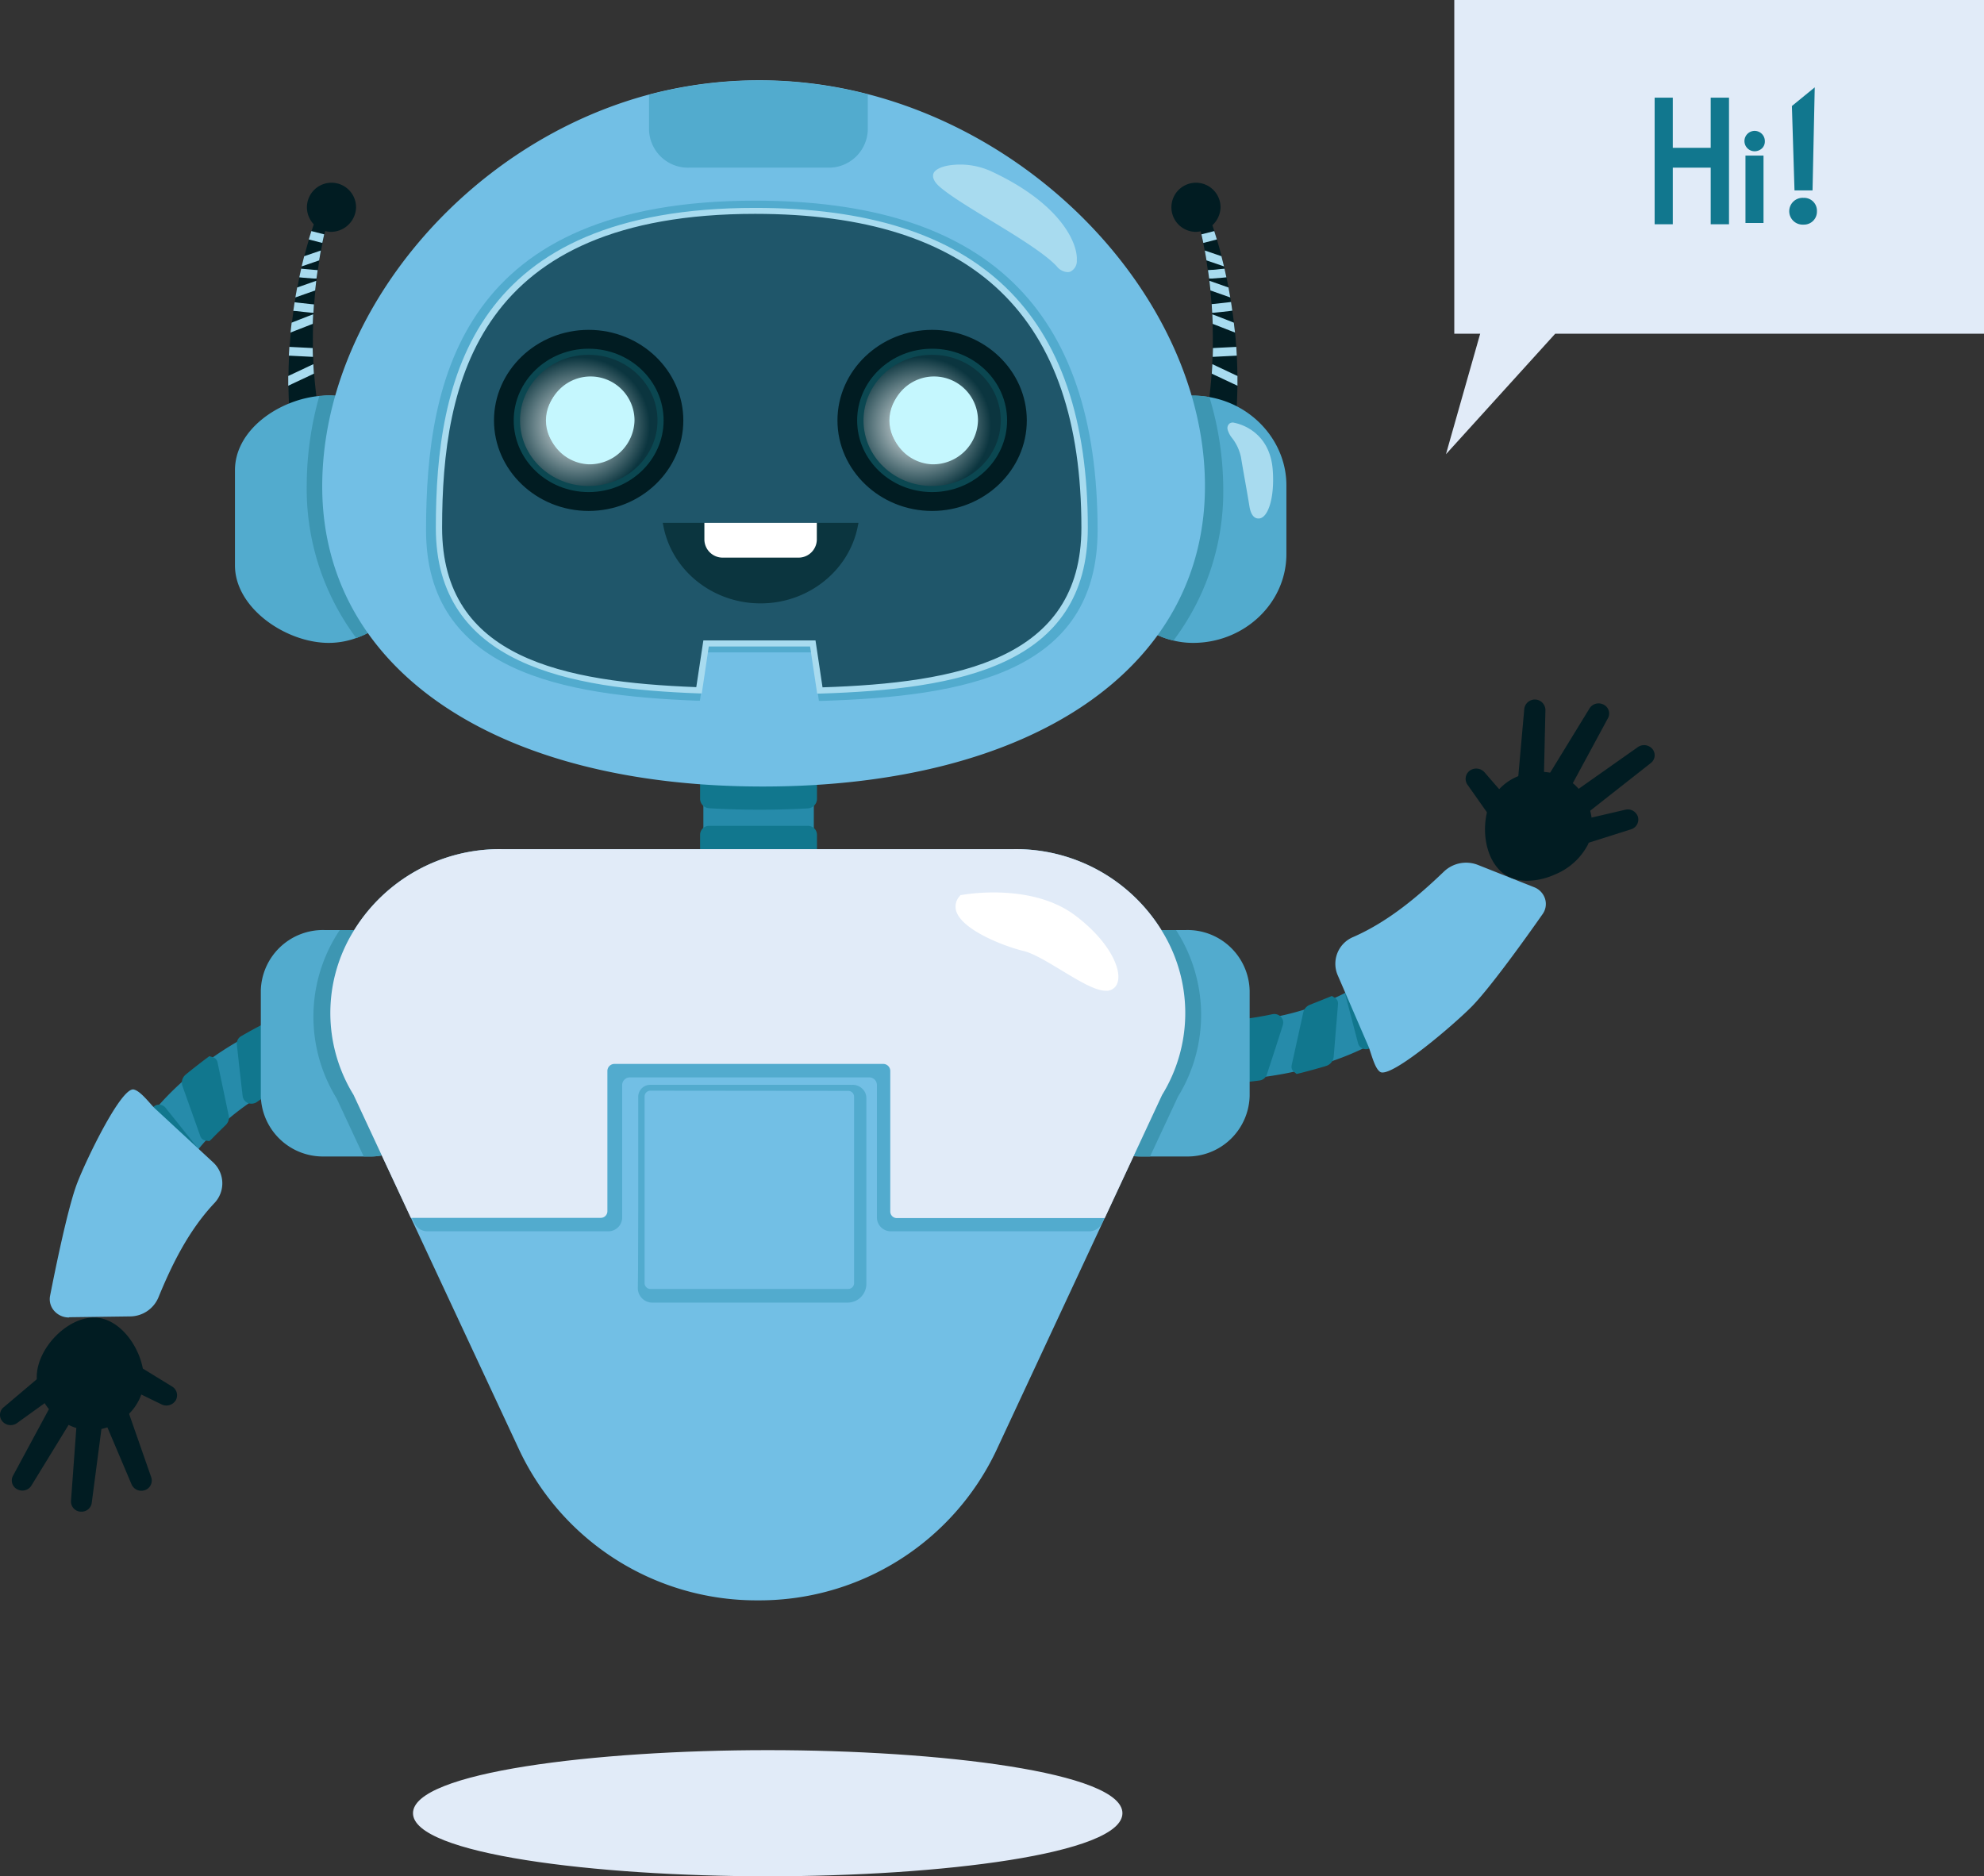 <svg xmlns="http://www.w3.org/2000/svg" xmlns:xlink="http://www.w3.org/1999/xlink" viewBox="0 0 389.26 368.14"><rect x="0" y="0" width="389.26" height="368.14" fill="#333333" stroke="none"/><defs><style>.cls-1{fill:#268baa;}.cls-2{fill:#11778e;}.cls-3{fill:#72bfe5;}.cls-4{fill:#011c22;}.cls-5{fill:#52abce;}.cls-6{fill:#3d96b2;}.cls-7{fill:#e1ebf8;}.cls-8{fill:#a8dbef;}.cls-9{fill:#1f566a;}.cls-10{fill:url(#radial-gradient);}.cls-11{fill:#0b4751;}.cls-12{fill:#c5f7fe;}.cls-13{fill:url(#radial-gradient-2);}.cls-14{fill:#0b353f;}.cls-15{fill:#fff;}</style><radialGradient id="radial-gradient" cx="620.92" cy="-480.53" r="29.15" gradientTransform="translate(-184.51 304.53) scale(0.48 0.46)" gradientUnits="userSpaceOnUse"><stop offset="0" stop-color="#fff"/><stop offset="1" stop-color="#0b353f"/></radialGradient><radialGradient id="radial-gradient-2" cx="760.39" cy="-480.53" r="29.15" xlink:href="#radial-gradient"/></defs><title>Fichier 1</title><g id="Calque_2" data-name="Calque 2"><g id="Calque_1-2" data-name="Calque 1"><rect class="cls-1" x="138.6" y="150.29" width="20.44" height="25.62"/><path class="cls-1" d="M159.66,176.5H138V149.69h21.68Zm-20.43-1.19h19.19V150.88H139.23Z"/><path class="cls-2" d="M159,150.29v6.49a.65.65,0,0,1-.63.64c-3.06.18-6.17.26-9.31.26-3.34,0-6.64-.09-9.87-.29a.66.66,0,0,1-.63-.64v-6.46Z"/><path class="cls-2" d="M149.1,158.87c-3.41,0-6.75-.09-9.95-.29a1.87,1.87,0,0,1-1.79-1.83V149.1h22.93v7.68a1.88,1.88,0,0,1-1.81,1.83C155.47,158.78,152.31,158.87,149.1,158.87Zm-9.25-2.63a170.59,170.59,0,0,0,18,0v-4.79h-18Z"/><path class="cls-2" d="M159,163.75v6.58c-3.26.2-6.58.3-9.94.3q-5.34,0-10.5-.33v-6.55a.53.53,0,0,1,.54-.52H158.5A.53.53,0,0,1,159,163.75Z"/><path class="cls-2" d="M149.1,171.82c-3.63,0-7.18-.12-10.58-.33l-1.16-.08v-7.66a1.75,1.75,0,0,1,1.78-1.71H158.5a1.76,1.76,0,0,1,1.79,1.71v7.7l-1.17.07C155.9,171.72,152.53,171.82,149.1,171.82Zm-9.25-2.64a167.93,167.93,0,0,0,18,0v-4.79h-18Z"/><path class="cls-1" d="M62.14,208.79c-1,.39-2,.78-2.89,1.19a63,63,0,0,0-11.66,6.59,54.71,54.71,0,0,0-4.78,3.9l-.17.16c-.74.69-1.43,1.39-2.08,2.07q-.48.51-.93,1c-.66.74-1.27,1.48-1.85,2.21a40.19,40.19,0,0,0-3.44,5.16,32.2,32.2,0,0,0-4.39,13l-10.43-.5c0-.66.58-9.46,7.07-19.64a52.63,52.63,0,0,1,4.64-6.21,55.77,55.77,0,0,1,4.58-4.7c.32-.29.65-.59,1-.87q1.71-1.5,3.64-2.94c.33-.24.66-.5,1-.73,1.51-1.1,3.14-2.16,4.88-3.2a81.71,81.71,0,0,1,11.88-5.74l.94,2.21Z"/><path class="cls-1" d="M30.54,244.69l-11.66-.55,0-.59c0-.09.39-9.31,7.16-19.93a53,53,0,0,1,4.69-6.29,58.88,58.88,0,0,1,4.63-4.74c.32-.3.66-.6,1-.89,1.14-1,2.38-2,3.66-3l.26-.19c.26-.19.51-.38.77-.55,1.52-1.11,3.18-2.2,4.92-3.23A81.89,81.89,0,0,1,58,199l.57-.22L63,209.11l-.57.23c-1,.39-1.94.77-2.87,1.18A61.86,61.86,0,0,0,48,217.05a52.84,52.84,0,0,0-4.73,3.85l-.16.16c-.68.63-1.35,1.3-2.06,2l-.92,1c-.58.66-1.16,1.35-1.82,2.18a39.48,39.48,0,0,0-3.39,5.09,32.13,32.13,0,0,0-4.32,12.72ZM20.19,243l9.19.43a34.44,34.44,0,0,1,4.41-12.63,40.85,40.85,0,0,1,3.5-5.24c.67-.86,1.27-1.57,1.87-2.24.3-.34.61-.68.94-1,.72-.76,1.41-1.45,2.11-2.1l.2-.18a52.5,52.5,0,0,1,4.81-3.92A63.44,63.44,0,0,1,59,209.44c.76-.33,1.54-.66,2.34-1l-3.47-8.14a79.86,79.86,0,0,0-11.21,5.47c-1.7,1-3.32,2.07-4.83,3.17-.26.17-.5.35-.74.53l-.27.19c-1.25.94-2.46,1.92-3.59,2.91-.34.29-.67.57-1,.86a56.39,56.39,0,0,0-4.53,4.64,52.85,52.85,0,0,0-4.59,6.15A44.19,44.19,0,0,0,20.19,243Z"/><path class="cls-2" d="M60.56,209.19a62.53,62.53,0,0,0-10.93,6.08.52.52,0,0,1-.82-.34c-.39-3.31-.79-6.86-1.14-10.13a.49.49,0,0,1,.25-.48,81.3,81.3,0,0,1,11.59-5.57l.94,2.21Z"/><path class="cls-2" d="M49.31,216.55a1.68,1.68,0,0,1-.7-.14,1.7,1.7,0,0,1-1-1.35c-.39-3.31-.79-6.87-1.14-10.14a1.65,1.65,0,0,1,.84-1.61A82.12,82.12,0,0,1,59,197.65l1.16-.45,1.49,3.52.13,9.23-.74.32a61.62,61.62,0,0,0-10.71,6A1.89,1.89,0,0,1,49.31,216.55ZM49,205.11c.3,2.76.63,5.7.95,8.5a66,66,0,0,1,9.41-5.18l-.1-7.23-.38-.89A81.49,81.49,0,0,0,49,205.11Z"/><path class="cls-2" d="M37.63,226.13a40.06,40.06,0,0,0-3.29,5l-7.75-7.16A53.26,53.26,0,0,1,31,218a.37.37,0,0,1,.55,0l6.13,7.69A.33.33,0,0,1,37.63,226.13Z"/><path class="cls-2" d="M34.66,233,25,224.12l.52-.81a53.25,53.25,0,0,1,4.46-6,1.53,1.53,0,0,1,1.26-.56,1.59,1.59,0,0,1,1.23.59c1.87,2.33,4.23,5.29,6.14,7.69a1.46,1.46,0,0,1,0,1.82,39.86,39.86,0,0,0-3.2,4.82Zm-6.48-9.3L34,229.16c.67-1.1,1.41-2.17,2.19-3.22l-5-6.3C30.14,221,29.12,222.32,28.18,223.74Z"/><path class="cls-2" d="M43.67,219.07a.85.85,0,0,1-.26.81c-.21.2-.41.39-.6.59l-.17.16-2,2a.1.1,0,0,1-.16,0L37,212.72a.87.87,0,0,1,.26-1c.91-.78,3.35-2.66,4-3.16a.12.12,0,0,1,.18.07C42.22,212.2,43.05,216.1,43.67,219.07Z"/><path class="cls-2" d="M41.08,223.9l-.77-.12a1.31,1.31,0,0,1-1-.84l-3.5-9.83a2,2,0,0,1,.61-2.25c.94-.81,3.42-2.72,4.1-3.22l.55-.41.75.22a1.32,1.32,0,0,1,.86,1l2.19,10.42a2,2,0,0,1-.61,1.89l-.55.54-.12.12c-.69.67-1.71,1.69-2,2Zm-2.84-11.39,2.84,8,.64-.64.22-.21.48-.48-1.8-8.52C39.78,211.27,38.81,212,38.24,212.51Z"/><path class="cls-3" d="M15.74,232.34c2.8-7.2,8.94-18.28,10.36-18,1.14.27,3,2.82,3.92,3.63l11.3,10.46a5,5,0,0,1,.27,7.23c-5,5.3-8.33,12-11.15,18.74a5.47,5.47,0,0,1-5,3.3l-11.86.15a3,3,0,0,1-3.13-3.53C11.6,248.45,14,236.85,15.74,232.34Z"/><path class="cls-3" d="M13.52,258.5a3.83,3.83,0,0,1-2.87-1.28,3.45,3.45,0,0,1-.82-3c1-5.09,3.5-17.42,5.33-22.13,1.91-4.92,8.69-18.88,11.09-18.32.93.22,2,1.34,3.26,2.77.37.42.7.79.94,1l11.3,10.46a5.61,5.61,0,0,1,.31,8.06c-5.21,5.53-8.51,12.48-11,18.56a6.08,6.08,0,0,1-5.58,3.67l-11.86.16ZM26,215c-1.42.72-6.87,10.23-9.72,17.55-1.79,4.62-4.28,16.87-5.26,21.93a2.3,2.3,0,0,0,.54,2,2.59,2.59,0,0,0,2,.86l11.87-.16a4.82,4.82,0,0,0,4.43-2.92c2.58-6.17,5.93-13.25,11.27-18.92a4.46,4.46,0,0,0-.24-6.41L29.58,218.45c-.26-.25-.62-.65-1-1.1A10.91,10.91,0,0,0,26,215Z"/><path class="cls-4" d="M1.12,276.56l11.23-9.49,2.6,3L3,278.74a1.51,1.51,0,0,1-2-.24A1.36,1.36,0,0,1,1.12,276.56Z"/><path class="cls-4" d="M2.09,279.62a2.13,2.13,0,0,1-1.62-.74,1.93,1.93,0,0,1,.24-2.76l11.72-9.91,3.41,4-12.49,9A2.18,2.18,0,0,1,2.09,279.62ZM1.53,277a.78.78,0,0,0-.09,1.12.87.87,0,0,0,1.16.13L14.05,270l-1.77-2.08L1.53,277Z"/><path class="cls-4" d="M3.09,289.84l10.27-19.07L17,272.66,5.63,291.17a1.48,1.48,0,0,1-1.92.53A1.36,1.36,0,0,1,3.09,289.84Z"/><path class="cls-4" d="M4.38,292.46a2.14,2.14,0,0,1-.95-.23,1.94,1.94,0,0,1-.89-2.66L13.1,270l4.71,2.47-11.64,19A2.08,2.08,0,0,1,4.38,292.46Zm9.24-20.87-10,18.52A.78.78,0,0,0,4,291.18a.86.86,0,0,0,1.1-.31l11-18Z"/><path class="cls-4" d="M14.53,294.52l1.59-21.69,4.07.38-2.78,21.58A1.44,1.44,0,0,1,15.83,296,1.4,1.4,0,0,1,14.53,294.52Z"/><path class="cls-4" d="M16,296.6h-.21a2,2,0,0,1-1.86-2.11l1.63-22.3,5.35.5L18,294.86A2,2,0,0,1,16,296.6Zm-.83-2a.79.79,0,0,0,.74.84.81.81,0,0,0,.9-.69l2.71-21-2.81-.26-1.54,21.08Z"/><path class="cls-4" d="M26.4,291l-7-16.56,3.84-1.35,5.92,16.94a1.38,1.38,0,0,1-.87,1.75A1.49,1.49,0,0,1,26.4,291Z"/><path class="cls-4" d="M27.74,292.5a2.08,2.08,0,0,1-1.92-1.24l-7.26-17.12,5-1.79,6.12,17.53a2,2,0,0,1-1.25,2.5A2.33,2.33,0,0,1,27.74,292.5Zm-7.55-17.67,6.79,16a.84.84,0,0,0,1.06.45.78.78,0,0,0,.5-1L22.83,273.9Z"/><path class="cls-4" d="M32,275l-10.25-5,2-3.4,9.69,5.94a1.38,1.38,0,0,1,.49,1.9A1.53,1.53,0,0,1,32,275Z"/><path class="cls-4" d="M32.7,275.77a2.13,2.13,0,0,1-1-.22l-10.84-5.28,2.69-4.49,10.24,6.28a2,2,0,0,1,.69,2.69A2.13,2.13,0,0,1,32.7,275.77Zm-.39-1.28a.9.9,0,0,0,1.14-.33.8.8,0,0,0-.28-1.1L24,267.46l-1.39,2.31Z"/><path class="cls-4" d="M27.61,270.65c0,5-4.77,9.36-9.89,9.36s-9.88-4.78-9.88-9.82,5.49-11.08,10.6-11.08S27.61,265.61,27.61,270.65Z"/><path class="cls-4" d="M17.72,280.61c-5.4,0-10.51-5.07-10.51-10.42,0-5.57,5.88-11.68,11.23-11.68s9.79,6.64,9.79,12.14C28.23,276,23.32,280.61,17.72,280.61Zm.72-20.91c-4.67,0-10,5.59-10,10.49a9.74,9.74,0,0,0,9.26,9.23c4.85,0,9.27-4.18,9.27-8.77C27,265.72,23,259.7,18.44,259.7Z"/><path class="cls-1" d="M235.71,201.32c1.08,0,2.12,0,3.15,0a64.84,64.84,0,0,0,13.44-1.64,57,57,0,0,0,6-1.77.93.93,0,0,0,.22-.08c1-.35,1.89-.73,2.78-1.11l1.27-.58c.91-.43,1.78-.88,2.61-1.33a43.8,43.8,0,0,0,5.3-3.44,33.87,33.87,0,0,0,9.4-10.25l9.37,4.4c-.29.59-4.44,8.47-14.62,15.36a55.27,55.27,0,0,1-6.84,4,57.24,57.24,0,0,1-6.14,2.57c-.42.15-.84.3-1.28.43-1.45.48-3,.92-4.55,1.32-.4.1-.81.21-1.22.29-1.85.44-3.78.8-5.81,1.09a81.67,81.67,0,0,1-13.28.77l.05-2.38Z"/><path class="cls-1" d="M237.27,211.91h-2.4l.23-11.18h.62c1.07,0,2.11,0,3.13,0a63.29,63.29,0,0,0,13.3-1.62,54.35,54.35,0,0,0,5.94-1.75l.21-.08c.88-.32,1.78-.68,2.74-1.09l1.25-.58c.81-.37,1.63-.79,2.58-1.31a40.64,40.64,0,0,0,5.22-3.39,33.33,33.33,0,0,0,9.23-10l.27-.54,10.48,4.92-.26.53c0,.09-4.21,8.41-14.82,15.6a56.87,56.87,0,0,1-6.92,4,58.46,58.46,0,0,1-6.2,2.6l-1.3.44c-1.47.48-3,.93-4.59,1.33l-.33.08c-.3.07-.61.15-.92.21-1.85.44-3.83.81-5.85,1.1A82.8,82.8,0,0,1,237.27,211.91Zm-1.13-1.19a82.92,82.92,0,0,0,12.56-.78c2-.28,3.91-.64,5.75-1.08.31-.06.6-.13.89-.21l.33-.08c1.54-.38,3.05-.82,4.5-1.3.44-.13.85-.28,1.26-.42a59.22,59.22,0,0,0,6.08-2.55,55.1,55.1,0,0,0,6.76-3.91,46.43,46.43,0,0,0,14.14-14.6l-8.26-3.89a35.77,35.77,0,0,1-9.29,9.94,43.37,43.37,0,0,1-5.37,3.48c-1,.54-1.82,1-2.65,1.35-.41.2-.85.4-1.29.59-1,.43-1.9.79-2.81,1.12a1.07,1.07,0,0,1-.26.1,55.13,55.13,0,0,1-6,1.78,65.11,65.11,0,0,1-13.56,1.65c-.84,0-1.69,0-2.56,0Z"/><path class="cls-2" d="M237.33,201.55a64.85,64.85,0,0,0,12.55-1.44.5.5,0,0,1,.62.62c-1,3.19-2.11,6.6-3.15,9.73a.51.51,0,0,1-.42.35,82.71,82.71,0,0,1-13,.72l.06-2.38Z"/><path class="cls-2" d="M235.74,212.74c-.6,0-1.19,0-1.79,0l-1.25,0,.09-3.8,3.7-8.52.81,0A64.38,64.38,0,0,0,249.61,199a1.81,1.81,0,0,1,1.69.49,1.64,1.64,0,0,1,.39,1.64c-1,3.19-2.12,6.6-3.15,9.74A1.74,1.74,0,0,1,247.1,212,83.91,83.91,0,0,1,235.74,212.74Zm-.5-2.38a84.69,84.69,0,0,0,11.06-.67c.87-2.64,1.79-5.47,2.65-8.17a66.34,66.34,0,0,1-10.78,1.2l-2.9,6.68Z"/><path class="cls-2" d="M265.4,194.68a41.76,41.76,0,0,0,5.08-3.31l4.15,9.51a53.85,53.85,0,0,1-6.44,3.75.35.35,0,0,1-.5-.21c-.75-2.83-1.7-6.45-2.45-9.38A.32.32,0,0,1,265.4,194.68Z"/><path class="cls-2" d="M268,205.86a1.64,1.64,0,0,1-.65-.13,1.53,1.53,0,0,1-.89-1c-.75-2.84-1.69-6.45-2.45-9.38a1.48,1.48,0,0,1,.74-1.67,42.24,42.24,0,0,0,4.93-3.22l1.29-1,5.17,11.84-.82.55a56.41,56.41,0,0,1-6.58,3.84A1.58,1.58,0,0,1,268,205.86Zm-1.41-10.48c.63,2.44,1.37,5.26,2,7.69,1.53-.8,3-1.67,4.48-2.62l-3.14-7.2C268.88,194,267.76,194.72,266.61,195.38Z"/><path class="cls-2" d="M256.93,198.87a.91.91,0,0,1,.58-.64l.79-.32a.93.93,0,0,0,.22-.08l2.63-1.05a.09.09,0,0,1,.13.09l-.86,10.36a.93.93,0,0,1-.64.8c-1.17.37-4.19,1.17-5,1.37a.11.11,0,0,1-.14-.13C255.42,205.73,256.27,201.83,256.93,198.87Z"/><path class="cls-2" d="M254.4,210.72l-.59-.48a1.25,1.25,0,0,1-.39-1.21l2.29-10.41a2.12,2.12,0,0,1,1.35-1.5l.72-.29.17-.06,2.71-1.09.65-.26.67.4a1.28,1.28,0,0,1,.54,1.15l-.85,10.35a2.11,2.11,0,0,1-1.5,1.83c-1.21.39-4.28,1.21-5.1,1.41Zm3.71-11.44-1.88,8.51c1-.28,2.25-.62,3-.84l.69-8.38-.85.34-.29.11Z"/><path class="cls-3" d="M288.07,197.26c-5.55,5.56-15.77,13.4-16.94,12.56-.94-.67-1.63-3.74-2.09-4.81L263,191.13a5.12,5.12,0,0,1,2.74-6.75c6.78-3,12.61-7.85,18-13a5.65,5.65,0,0,1,6-1.14l11,4.36a2.93,2.93,0,0,1,1.41,4.43C298.55,184,291.55,193.79,288.07,197.26Z"/><path class="cls-3" d="M271.25,210.43a.81.81,0,0,1-.49-.13c-.77-.55-1.27-2-1.85-3.78-.17-.52-.32-1-.45-1.28l-6-13.89a5.68,5.68,0,0,1,3.06-7.51c7.07-3.1,13-8.25,17.82-12.87a6.3,6.3,0,0,1,6.64-1.26l11,4.36a3.62,3.62,0,0,1,2.16,2.28,3.42,3.42,0,0,1-.48,3c-3,4.29-10.41,14.66-14.05,18.29S274.22,210.43,271.25,210.43Zm16.35-40a5,5,0,0,0-3.43,1.36c-4.92,4.69-10.93,9.92-18.18,13.1a4.52,4.52,0,0,0-2.43,6l6.05,13.88c.14.32.3.82.49,1.39a10.5,10.5,0,0,0,1.34,3.12c1.6-.13,10.54-6.79,16.18-12.44,3.57-3.57,10.92-13.87,13.92-18.14a2.27,2.27,0,0,0,.32-2,2.43,2.43,0,0,0-1.45-1.52l-11-4.36A5,5,0,0,0,287.6,170.46Z"/><path class="cls-4" d="M319.81,162.19l-14.25,4.47-1.12-3.77,14.56-3.4a1.48,1.48,0,0,1,1.76,1A1.38,1.38,0,0,1,319.81,162.19Z"/><path class="cls-4" d="M305.14,167.42l-1.48-5,15.2-3.54a2.08,2.08,0,0,1,2.5,1.39,2,2,0,0,1-1.36,2.45Zm.07-4.09.77,2.57,13.64-4.27a.79.79,0,0,0,.54-1,.85.85,0,0,0-1-.57Z"/><path class="cls-4" d="M323.49,149.26l-17.32,13.62-2.51-3.09,18-12.72a1.51,1.51,0,0,1,2,.24A1.35,1.35,0,0,1,323.49,149.26Z"/><path class="cls-4" d="M306.08,163.72l-3.3-4.05,18.56-13.08a2.14,2.14,0,0,1,2.84.34,1.92,1.92,0,0,1-.29,2.78Zm-1.54-3.82,1.73,2.13L323.1,148.8a.78.78,0,0,0,.11-1.12.86.86,0,0,0-1.13-.13Z"/><path class="cls-4" d="M314.93,140.63l-10.44,19.31-3.58-1.89,11.48-18.76a1.48,1.48,0,0,1,1.95-.51A1.35,1.35,0,0,1,314.93,140.63Z"/><path class="cls-4" d="M304.75,160.76l-4.7-2.48L311.86,139a2.1,2.1,0,0,1,2.78-.74,1.93,1.93,0,0,1,.84,2.65Zm-3-2.94,2.46,1.3,10.15-18.77a.76.76,0,0,0-.34-1,.84.84,0,0,0-1.11.29Z"/><path class="cls-4" d="M302.59,139.33l-.4,17.86L298.1,157l1.58-17.8a1.46,1.46,0,0,1,2.91.15Z"/><path class="cls-4" d="M302.79,157.82l-5.37-.28,1.64-18.41a2.08,2.08,0,0,1,4.15.21Zm-4-1.4,2.81.14.39-17.24a.82.82,0,0,0-.8-.82.81.81,0,0,0-.87.73Z"/><path class="cls-4" d="M290.79,151.91l7.34,8.47-3.28,2.35-6.43-9.12a1.37,1.37,0,0,1,.34-1.93A1.54,1.54,0,0,1,290.79,151.91Z"/><path class="cls-4" d="M294.7,163.58l-6.8-9.64a2,2,0,0,1,.48-2.74,2.17,2.17,0,0,1,2.88.33l7.77,8.95ZM289.64,152a.87.87,0,0,0-.51.17.79.79,0,0,0-.2,1.12l6.07,8.6,2.23-1.6-6.92-8A.87.87,0,0,0,289.64,152Z"/><path class="cls-4" d="M293,157.59c2.08-4.63,8.26-6.79,12.95-4.85a10,10,0,0,1,5,12.77c-2.09,4.62-9.63,8.09-14.32,6.15S291,162.22,293,157.59Z"/><path class="cls-4" d="M299.69,172.81a8.6,8.6,0,0,1-3.26-.6c-5-2.05-6.24-9.81-4-14.86a10.25,10.25,0,0,1,5.85-5.21,11.1,11.1,0,0,1,7.93.05,10.06,10.06,0,0,1,5.38,5.71,10.18,10.18,0,0,1-.05,7.84,12.72,12.72,0,0,1-6.49,5.85A13.57,13.57,0,0,1,299.69,172.81Zm-6.08-15c-2,4.53-.91,11.55,3.32,13.3,2,.83,4.87.6,7.63-.61a11.46,11.46,0,0,0,5.87-5.24,9,9,0,0,0,0-7,8.85,8.85,0,0,0-4.71-5,9.7,9.7,0,0,0-7,0,8.92,8.92,0,0,0-5.15,4.56Z"/><path class="cls-5" d="M82.59,192.62v24.16a9.76,9.76,0,0,1-10,9.54h-9A11.61,11.61,0,0,1,51.79,215V194.38a11.61,11.61,0,0,1,11.82-11.31h9A9.77,9.77,0,0,1,82.59,192.62Z"/><path class="cls-5" d="M72.61,226.91h-9A12.19,12.19,0,0,1,51.17,215V194.38a12.19,12.19,0,0,1,12.44-11.9h9a10.39,10.39,0,0,1,10.6,10.14v24.16A10.39,10.39,0,0,1,72.61,226.91Zm-9-43.24a11,11,0,0,0-11.2,10.71V215a11,11,0,0,0,11.2,10.71h9A9.17,9.17,0,0,0,82,216.78V192.62a9.17,9.17,0,0,0-9.36-9Z"/><path class="cls-5" d="M244.56,194.38V215a11.61,11.61,0,0,1-11.82,11.31h-9a9.77,9.77,0,0,1-10-9.54V192.62a9.78,9.78,0,0,1,10-9.55h9A11.61,11.61,0,0,1,244.56,194.38Z"/><path class="cls-5" d="M232.74,226.91h-9a10.39,10.39,0,0,1-10.61-10.13V192.62a10.4,10.4,0,0,1,10.61-10.14h9a12.19,12.19,0,0,1,12.44,11.9V215A12.19,12.19,0,0,1,232.74,226.91Zm-9-43.24a9.17,9.17,0,0,0-9.37,9v24.16a9.17,9.17,0,0,0,9.37,8.94h9A11,11,0,0,0,243.94,215V194.38a11,11,0,0,0-11.2-10.71Z"/><path class="cls-3" d="M227.42,214.57l-11.08,23.78-21.51,46.16a50.76,50.76,0,0,1-45.69,28.92h-.93a50.78,50.78,0,0,1-45.69-28.92L81,238.35,69.93,214.57c-12.71-21.06,3.18-47.37,28.59-47.37H198.83C224.24,167.2,240.14,193.51,227.42,214.57Z"/><path class="cls-3" d="M148.21,314A51.43,51.43,0,0,1,102,284.75L69.36,214.81a30.61,30.61,0,0,1,0-32.11,33.58,33.58,0,0,1,29.13-16.09H198.83A33.59,33.59,0,0,1,228,182.7a30.66,30.66,0,0,1,0,32.14L195.4,284.75A51.42,51.42,0,0,1,149.15,314ZM98.52,167.8a32.34,32.34,0,0,0-28,15.49,29.49,29.49,0,0,0,0,31l32.62,70a50.18,50.18,0,0,0,45.13,28.56h.92a50.19,50.19,0,0,0,45.13-28.56l32.61-70a29.52,29.52,0,0,0,0-31,32.36,32.36,0,0,0-28.06-15.49Z"/><path class="cls-5" d="M225.92,217.29l-10.26,22.46a2.16,2.16,0,0,1-2,1.24H174.84a2.11,2.11,0,0,1-2.16-2.06V212.86a2.11,2.11,0,0,0-2.16-2.06H123.61a2.11,2.11,0,0,0-2.16,2.06v26.07a2.11,2.11,0,0,1-2.16,2.06H83.86a2.16,2.16,0,0,1-2-1.24L71.62,217.29a1.07,1.07,0,0,0-.07-.15c-12.39-21,3.19-47.3,28.06-47.3h98.32c24.87,0,40.45,26.25,28.06,47.3A1.07,1.07,0,0,0,225.92,217.29Z"/><path class="cls-5" d="M213.68,241.59H174.84a2.73,2.73,0,0,1-2.79-2.66V212.86a1.5,1.5,0,0,0-1.53-1.47H123.61a1.51,1.51,0,0,0-1.54,1.47v26.07a2.72,2.72,0,0,1-2.78,2.66H83.86a2.81,2.81,0,0,1-2.55-1.6L71.05,217.52a31.2,31.2,0,0,1,.24-32.59,32.86,32.86,0,0,1,28.32-15.68h98.32a32.86,32.86,0,0,1,28.32,15.68,31.15,31.15,0,0,1,.29,32.5l-.62-.14.57.23L216.23,240A2.81,2.81,0,0,1,213.68,241.59ZM123.61,210.2h46.91a2.72,2.72,0,0,1,2.78,2.66v26.07a1.51,1.51,0,0,0,1.54,1.47h38.84a1.56,1.56,0,0,0,1.41-.88L225.35,217l.1-.2a30,30,0,0,0-.27-31.3,31.62,31.62,0,0,0-27.25-15.1H99.61a31.62,31.62,0,0,0-27.25,15.1,30,30,0,0,0-.27,31.3l.11.21,10.25,22.47a1.56,1.56,0,0,0,1.41.88h35.43a1.51,1.51,0,0,0,1.54-1.47V212.86A2.72,2.72,0,0,1,123.61,210.2Z"/><path class="cls-6" d="M82.59,192.62v24.16a9.76,9.76,0,0,1-10,9.54h-.84l-5.15-11a30.08,30.08,0,0,1,.4-32.21h5.59A9.77,9.77,0,0,1,82.59,192.62Z"/><path class="cls-6" d="M72.61,226.91H71.36l-5.31-11.39a30.51,30.51,0,0,1,.43-32.76l.19-.28h5.94a10.39,10.39,0,0,1,10.6,10.14v24.16A10.39,10.39,0,0,1,72.61,226.91Zm-.44-1.19h.44A9.17,9.17,0,0,0,82,216.78V192.62a9.17,9.17,0,0,0-9.36-9H67.37A29.38,29.38,0,0,0,67.16,215Z"/><path class="cls-6" d="M230.55,214.92l-5.31,11.4h-.94a9.77,9.77,0,0,1-10-9.54V192.62a9.78,9.78,0,0,1,10-9.55h6.08A30.09,30.09,0,0,1,230.55,214.92Z"/><path class="cls-6" d="M225.64,226.91H224.3a10.39,10.39,0,0,1-10.61-10.13V192.62a10.4,10.4,0,0,1,10.61-10.14h6.44l.18.29a30.62,30.62,0,0,1,.19,32.42Zm-1.34-43.24a9.17,9.17,0,0,0-9.37,9v24.16a9.17,9.17,0,0,0,9.37,8.94h.53l5.18-11.1a29.44,29.44,0,0,0,0-31Z"/><path class="cls-7" d="M227.42,214.57l-11.08,23.78H176a.69.69,0,0,1-.71-.67V210.1a2,2,0,0,0-2-1.95H120.58a2,2,0,0,0-2,1.95v27.58a.68.68,0,0,1-.7.67H81L69.93,214.57c-12.71-21.06,3.18-47.37,28.59-47.37H198.83C224.24,167.2,240.14,193.51,227.42,214.57Z"/><path class="cls-7" d="M216.75,239H176a1.3,1.3,0,0,1-1.33-1.27V210.1a1.38,1.38,0,0,0-1.41-1.35H120.58a1.38,1.38,0,0,0-1.41,1.35v27.58a1.3,1.3,0,0,1-1.32,1.27H80.61L69.36,214.81a30.61,30.61,0,0,1,0-32.11,33.58,33.58,0,0,1,29.13-16.09H198.83A33.59,33.59,0,0,1,228,182.7a30.66,30.66,0,0,1,0,32.14ZM81.42,237.76h36.43l.08-27.66a2.6,2.6,0,0,1,2.65-2.54h52.71A2.6,2.6,0,0,1,176,210.1v27.58l40,.07,10.94-23.48a29.52,29.52,0,0,0,0-31,32.36,32.36,0,0,0-28.06-15.49H98.52a32.34,32.34,0,0,0-28,15.49,29.49,29.49,0,0,0,0,31Z"/><path class="cls-5" d="M169.39,252a3.07,3.07,0,0,1-3.14,3H128.14a2.26,2.26,0,0,1-2.35-2.13s.42-33.85.42-33.85a4.41,4.41,0,0,1,4.34-4.26l36.67-1.29a2.13,2.13,0,0,1,1.88,1,2,2,0,0,1,.29,1Z"/><path class="cls-5" d="M166.25,255.58H128.14a2.86,2.86,0,0,1-3-2.73l.42-33.85a5,5,0,0,1,4.94-4.85l36.66-1.3a2.75,2.75,0,0,1,2.44,1.27,2.51,2.51,0,0,1,.38,1.33V252A3.68,3.68,0,0,1,166.25,255.58ZM167.3,214l-36.72,1.3a3.8,3.8,0,0,0-3.75,3.67l-.42,33.83a1.67,1.67,0,0,0,1.73,1.55h38.11a2.47,2.47,0,0,0,2.52-2.41V215.45a1.34,1.34,0,0,0-.21-.72A1.49,1.49,0,0,0,167.3,214Z"/><rect class="cls-3" x="125.85" y="213.44" width="42.35" height="40.09" rx="1.19"/><path class="cls-5" d="M166.42,254.13H127.63a2.36,2.36,0,0,1-2.41-2.3V215.15a2.36,2.36,0,0,1,2.41-2.3h38.79a2.36,2.36,0,0,1,2.4,2.3v36.68A2.36,2.36,0,0,1,166.42,254.13ZM127.63,214a1.14,1.14,0,0,0-1.16,1.11v36.68a1.14,1.14,0,0,0,1.16,1.11h38.79a1.14,1.14,0,0,0,1.15-1.11V215.15a1.14,1.14,0,0,0-1.15-1.11Z"/><path class="cls-4" d="M63.73,43a76.82,76.82,0,0,0-1.94,9.4c-.47,3.17-.8,6.35-.95,9.53a89.1,89.1,0,0,0,0,9.53,92.69,92.69,0,0,0,1,9.43l-4.42.48a90.58,90.58,0,0,1-.17-9.88,88.93,88.93,0,0,1,.85-9.8A95.45,95.45,0,0,1,59.88,52a80.35,80.35,0,0,1,2.8-9.4Z"/><path class="cls-4" d="M56.82,82l0-.63a96.13,96.13,0,0,1,.68-19.79,97.47,97.47,0,0,1,1.81-9.68,81,81,0,0,1,2.82-9.47l.21-.55,2.18.7-.15.54a75.83,75.83,0,0,0-1.92,9.33,91.29,91.29,0,0,0-.94,9.48,88,88,0,0,0,0,9.47,90.56,90.56,0,0,0,1,9.38l.09.6Zm5.9-37.64c-.81,2.35-1.53,4.87-2.23,7.8a95.54,95.54,0,0,0-1.8,9.58,92.11,92.11,0,0,0-.84,9.73A89.61,89.61,0,0,0,58,80.66l3.14-.34a87.73,87.73,0,0,1-.9-8.88,90.13,90.13,0,0,1,0-9.59c.15-3.09.47-6.32,1-9.58C61.61,49.34,62.12,46.73,62.72,44.34Z"/><path class="cls-4" d="M69.28,40.67a4.42,4.42,0,1,1-4.42-4.23A4.32,4.32,0,0,1,69.28,40.67Z"/><path class="cls-4" d="M64.86,45.49a4.82,4.82,0,1,1,5-4.82A4.94,4.94,0,0,1,64.86,45.49Zm0-8.45a3.63,3.63,0,1,0,3.8,3.63A3.72,3.72,0,0,0,64.86,37Z"/><path class="cls-8" d="M58.25,60.45c.86.11,1.77.2,2.66.29,0-.18,0-.36,0-.53-.86-.08-1.75-.18-2.62-.29C58.3,60.1,58.28,60.27,58.25,60.45Z"/><path class="cls-8" d="M61.5,61.39l-.65-.06c-.9-.09-1.81-.18-2.68-.29L57.55,61l.25-1.7.62.08c.85.11,1.74.21,2.59.29l.59.05Z"/><path class="cls-8" d="M60.93,73l0-.57-3.74,1.77c0,.19,0,.38,0,.58Z"/><path class="cls-8" d="M56.55,75.68V73.77l.35-.16,3.73-1.76.85-.4.11,1.86-.37.18c-1.25.59-2.51,1.19-3.77,1.77Z"/><path class="cls-8" d="M59.47,53.83c.69.07,1.39.13,2.09.18,0-.17,0-.34.07-.51-.68,0-1.36-.12-2-.19Z"/><path class="cls-8" d="M62.1,54.65l-.59,0-2.11-.17-.68-.07.37-1.69.8.07c.6.06,1.19.12,1.79.16l.65.05Z"/><path class="cls-8" d="M60.8,63.14c0-.19,0-.39,0-.58-1,.37-2,.77-3,1.16l-.06.59C58.76,63.91,59.78,63.52,60.8,63.14Z"/><path class="cls-8" d="M57,65.25l.22-1.94.34-.14c1-.39,2-.79,3-1.17l.89-.33-.08,1.88-.38.14c-1,.38-2,.77-3,1.17Z"/><path class="cls-8" d="M61.35,46.57l1.41.36.12-.52-1.37-.35C61.46,46.23,61.41,46.4,61.35,46.57Z"/><polygon class="cls-8" points="63.24 47.67 60.58 46.98 61.09 45.34 63.61 45.98 63.24 47.67"/><path class="cls-8" d="M60.2,50.72l-.15.61,2-.69c0-.19.07-.39.1-.59Z"/><polygon class="cls-8" points="59.18 52.27 59.68 50.27 62.95 49.15 62.62 51.09 59.18 52.27"/><path class="cls-8" d="M57.36,68.69l0,.53,1.07,0c.79,0,1.59.07,2.36.12,0-.18,0-.36,0-.53l-2.32-.12Z"/><polygon class="cls-8" points="61.4 70.02 56.67 69.78 56.77 68.06 61.35 68.29 61.4 70.02"/><path class="cls-8" d="M58.85,56.85c0,.2-.07.4-.11.6l2.52-.89.06-.58Z"/><polygon class="cls-8" points="57.95 58.36 58.3 56.41 62.05 55.09 61.84 56.99 57.95 58.36"/><path class="cls-4" d="M235.6,43a76.82,76.82,0,0,1,1.94,9.4,92.86,92.86,0,0,1,.94,9.53,89.11,89.11,0,0,1,0,9.53,92.69,92.69,0,0,1-1,9.43l4.42.48a95.1,95.1,0,0,0-.68-19.68,95.45,95.45,0,0,0-1.8-9.63,80.35,80.35,0,0,0-2.8-9.4Z"/><path class="cls-4" d="M242.51,82l-5.71-.62.09-.6a94.63,94.63,0,0,0,0-28.33A76.62,76.62,0,0,0,235,43.1l-.15-.54,2.18-.7.21.55a81,81,0,0,1,2.82,9.47,97.12,97.12,0,0,1,1.81,9.69,94.23,94.23,0,0,1,.68,19.78Zm-4.3-1.66,3.14.34c.15-2.8.28-6,.13-9.2a92.06,92.06,0,0,0-.84-9.74,95.54,95.54,0,0,0-1.8-9.58c-.7-2.93-1.42-5.45-2.23-7.8.6,2.4,1.11,5,1.55,7.93.48,3.26.8,6.48,1,9.59a90.14,90.14,0,0,1,0,9.59A87.83,87.83,0,0,1,238.21,80.32Z"/><path class="cls-4" d="M230.05,40.67a4.42,4.42,0,1,0,4.42-4.23A4.32,4.32,0,0,0,230.05,40.67Z"/><path class="cls-4" d="M234.47,45.49a4.82,4.82,0,1,1,5-4.82A4.94,4.94,0,0,1,234.47,45.49Zm0-8.45a3.63,3.63,0,1,0,3.8,3.63A3.72,3.72,0,0,0,234.47,37Z"/><path class="cls-8" d="M241.08,60.45c-.86.11-1.77.2-2.66.29,0-.18,0-.36,0-.53.86-.08,1.75-.18,2.62-.29C241,60.1,241.05,60.27,241.08,60.45Z"/><path class="cls-8" d="M237.83,61.39l-.1-1.72.59-.05c.85-.08,1.74-.18,2.59-.29l.62-.08.25,1.7-.62.09c-.87.11-1.78.2-2.68.29Z"/><path class="cls-8" d="M238.39,73c0-.19,0-.38,0-.57l3.74,1.77c0,.19,0,.38,0,.58Z"/><path class="cls-8" d="M242.78,75.68l-.89-.42c-1.26-.58-2.52-1.18-3.77-1.77l-.37-.18.11-1.86.85.4,3.73,1.76.35.16v1.91Z"/><path class="cls-8" d="M239.86,53.83c-.69.07-1.39.13-2.09.18,0-.17-.05-.34-.07-.51.68,0,1.36-.12,2-.19Z"/><path class="cls-8" d="M237.23,54.65,237,53l.66-.05c.6,0,1.19-.1,1.79-.16l.8-.07.37,1.69-.68.07-2.11.17Z"/><path class="cls-8" d="M238.53,63.14c0-.19,0-.39,0-.58,1,.37,2,.77,3,1.16,0,.2.05.4.07.59C240.57,63.91,239.55,63.52,238.53,63.14Z"/><path class="cls-8" d="M242.31,65.25l-1-.39c-1-.4-2-.79-3-1.17l-.38-.14-.08-1.88.89.33c1,.38,2,.78,3,1.17l.34.14Z"/><path class="cls-8" d="M238,46.57l-1.42.36c0-.17-.07-.34-.11-.52l1.37-.35C237.87,46.23,237.92,46.4,238,46.57Z"/><polygon class="cls-8" points="236.09 47.67 235.72 45.98 238.24 45.34 238.75 46.98 236.09 47.67"/><path class="cls-8" d="M239.13,50.72l.15.61-2-.69c0-.19-.07-.39-.1-.59Z"/><polygon class="cls-8" points="240.15 52.27 236.71 51.09 236.38 49.15 239.65 50.27 240.15 52.27"/><path class="cls-8" d="M242,68.69l0,.53-1.07,0c-.79,0-1.59.07-2.36.12,0-.18,0-.36,0-.53l2.31-.12Z"/><polygon class="cls-8" points="237.93 70.02 237.98 68.29 242.56 68.06 242.66 69.78 237.93 70.02"/><path class="cls-8" d="M240.48,56.85c0,.2.07.4.11.6l-2.52-.89L238,56Z"/><polygon class="cls-8" points="241.38 58.36 237.49 56.99 237.28 55.09 241.03 56.41 241.38 58.36"/><path class="cls-5" d="M79.5,92.52v18.67a14.38,14.38,0,0,1-9.36,13.3,15.41,15.41,0,0,1-5.64,1.05c-8.3,0-17.78-6.69-17.78-14.61V92.26c0-7.49,8.49-13.41,16.42-14,.45,0,.9-.06,1.36-.06a15.28,15.28,0,0,1,10.6,4.2A14,14,0,0,1,79.5,92.52Z"/><path class="cls-5" d="M64.5,126.14c-8.34,0-18.4-6.79-18.4-15.21V92.26c0-8,8.78-14,17-14.61a13.05,13.05,0,0,1,1.41-.07,15.89,15.89,0,0,1,11,4.38,14.5,14.5,0,0,1,4.58,10.56v18.67A14.9,14.9,0,0,1,70.38,125,16,16,0,0,1,64.5,126.14Zm0-47.37c-.44,0-.87,0-1.3.06-7.51.58-15.86,6.24-15.86,13.43v18.67c0,7.76,9.39,14,17.16,14a14.6,14.6,0,0,0,5.4-1,13.71,13.71,0,0,0,9-12.75V92.52a13.36,13.36,0,0,0-4.22-9.72A14.62,14.62,0,0,0,64.5,78.77Z"/><path class="cls-5" d="M251.84,95.17v13.38c0,9.34-8,17-17.77,17A15.56,15.56,0,0,1,230,125a14.45,14.45,0,0,1-10.94-13.81V92.52a14,14,0,0,1,4.4-10.14,15.29,15.29,0,0,1,10.61-4.2,17.25,17.25,0,0,1,2.8.22C245.32,79.68,251.84,86.73,251.84,95.17Z"/><path class="cls-5" d="M234.07,126.14a16.4,16.4,0,0,1-4.24-.56,15.09,15.09,0,0,1-11.39-14.39V92.52A14.53,14.53,0,0,1,223,82a15.91,15.91,0,0,1,11-4.38,18.31,18.31,0,0,1,2.9.23c8.83,1.34,15.49,8.8,15.49,17.36v13.38C252.46,118.25,244.21,126.14,234.07,126.14Zm0-47.37a14.63,14.63,0,0,0-10.17,4,13.36,13.36,0,0,0-4.22,9.72v18.67a13.88,13.88,0,0,0,10.49,13.24,15.08,15.08,0,0,0,3.9.52c9.46,0,17.15-7.36,17.15-16.4V95.17c0-8-6.21-14.94-14.45-16.18A16,16,0,0,0,234.07,78.77Z"/><path class="cls-6" d="M79.5,92.52v18.67a14.38,14.38,0,0,1-9.36,13.3,48.38,48.38,0,0,1-9.33-29.32,64.17,64.17,0,0,1,2.33-16.93c.45,0,.9-.06,1.36-.06a15.28,15.28,0,0,1,10.6,4.2A14,14,0,0,1,79.5,92.52Z"/><path class="cls-6" d="M69.92,125.21l-.29-.38a48.93,48.93,0,0,1-9.45-29.66,65,65,0,0,1,2.36-17.08l.1-.4.44,0A15.87,15.87,0,0,1,75.54,82a14.5,14.5,0,0,1,4.58,10.56v18.67A14.9,14.9,0,0,1,70.38,125ZM63.63,78.8a63.75,63.75,0,0,0-2.2,16.37,47.82,47.82,0,0,0,8.93,28.58,13.69,13.69,0,0,0,8.52-12.56V92.52a13.36,13.36,0,0,0-4.22-9.72A14.62,14.62,0,0,0,63.63,78.8Z"/><path class="cls-6" d="M239.41,95.69A48,48,0,0,1,230,125a14.45,14.45,0,0,1-10.94-13.81V92.52a14,14,0,0,1,4.4-10.14,15.29,15.29,0,0,1,10.61-4.2,17.25,17.25,0,0,1,2.8.22A62,62,0,0,1,239.41,95.69Z"/><path class="cls-6" d="M230.25,125.69l-.42-.11a15.09,15.09,0,0,1-11.39-14.39V92.52A14.53,14.53,0,0,1,223,82a15.91,15.91,0,0,1,11-4.38,18.31,18.31,0,0,1,2.9.23l.39.07.11.36A62.8,62.8,0,0,1,240,95.69a48.58,48.58,0,0,1-9.52,29.66Zm3.82-46.92a14.63,14.63,0,0,0-10.17,4,13.36,13.36,0,0,0-4.22,9.72v18.67a13.86,13.86,0,0,0,10.07,13.12,47.46,47.46,0,0,0,9-28.62,61.5,61.5,0,0,0-2.41-16.76A15.91,15.91,0,0,0,234.07,78.77Z"/><path class="cls-3" d="M235.82,95.43c0,38.61-38.69,58.29-86.17,58.29S63.84,134,63.84,95.43c0-32.71,27-66.76,64.12-76.39A83.85,83.85,0,0,1,169.67,19C207.36,28.49,235.82,62.62,235.82,95.43Z"/><path class="cls-3" d="M149.65,154.32c-52.5,0-86.43-23.12-86.43-58.89,0-33.77,28.37-67.58,64.58-77a84.84,84.84,0,0,1,42-.08c37.35,9.44,66.61,43.27,66.61,77C236.44,131.2,202.37,154.32,149.65,154.32ZM148.91,17a82.87,82.87,0,0,0-20.78,2.66c-35.7,9.25-63.66,42.55-63.66,75.81,0,35,33.43,57.69,85.18,57.69,52,0,85.55-22.64,85.55-57.69,0-33.25-28.86-66.58-65.69-75.89A84,84,0,0,0,148.91,17Z"/><path class="cls-5" d="M214.73,104c0,26.11-23,32-53.52,32.91l-1.42-9.5h-21.6l-1.41,9.46c-29.9-1.1-52.57-7.17-52.57-32.87,0-29.3,6.64-64,63.93-64S214.73,74.69,214.73,104Z"/><path class="cls-5" d="M160.67,137.51,159.25,128H138.73l-1.41,9.48-.56,0c-26.3-1-53.17-5.7-53.17-33.46,0-30.1,7.33-64.65,64.55-64.65,45.23,0,67.21,21.15,67.21,64.65,0,28-26,32.62-54.12,33.5Zm-23-10.71h22.68l1.42,9.49c27.26-.91,52.36-5.54,52.36-32.3,0-42.7-21.58-63.46-66-63.46C92,40.53,84.83,74.45,84.83,104c0,26.5,24.64,31.21,51.42,32.25Z"/><path class="cls-9" d="M212.81,103.53c0,25.34-22.34,31-51.95,31.94l-1.38-9.22H138.53l-1.37,9.18c-29-1.07-51-7-51-31.9,0-28.44,6.45-62.16,62.05-62.16S212.81,75.09,212.81,103.53Z"/><path class="cls-8" d="M160.33,136.09l-1.39-9.24H139.06l-1.37,9.2-.56,0c-25.53-.94-51.62-5.54-51.62-32.5,0-29.22,7.12-62.76,62.67-62.76,43.91,0,65.25,20.53,65.25,62.76,0,27.15-25.25,31.68-52.55,32.54ZM138,125.65h22l1.38,9.21c26.45-.88,50.79-5.38,50.79-31.33,0-41.43-20.94-61.57-64-61.57-54.45,0-61.43,32.91-61.43,61.57,0,25.7,23.89,30.28,49.87,31.29Z"/><ellipse class="cls-4" cx="115.49" cy="82.49" rx="17.95" ry="17.17"/><path class="cls-4" d="M115.49,100.25c-10.24,0-18.57-8-18.57-17.76s8.33-17.77,18.57-17.77,18.58,8,18.58,17.77S125.74,100.25,115.49,100.25Zm0-34.34c-9.55,0-17.33,7.44-17.33,16.58s7.78,16.57,17.33,16.57,17.33-7.43,17.33-16.57S125.05,65.91,115.49,65.91Z"/><ellipse class="cls-10" cx="115.49" cy="82.49" rx="14.09" ry="13.47"/><path class="cls-11" d="M115.49,96.55c-8.11,0-14.7-6.31-14.7-14.06s6.59-14.07,14.7-14.07,14.71,6.31,14.71,14.07S123.6,96.55,115.49,96.55Zm0-26.94c-7.42,0-13.46,5.78-13.46,12.88s6,12.87,13.46,12.87S129,89.59,129,82.49,122.92,69.61,115.49,69.61Z"/><ellipse class="cls-12" cx="115.49" cy="82.49" rx="8.38" ry="8.01"/><path class="cls-12" d="M115.49,91.1a8.62,8.62,0,1,1,9-8.61A8.82,8.82,0,0,1,115.49,91.1Zm0-16a7.43,7.43,0,1,0,7.76,7.42A7.6,7.6,0,0,0,115.49,75.07Z"/><ellipse class="cls-4" cx="182.88" cy="82.49" rx="17.95" ry="17.17"/><path class="cls-4" d="M182.88,100.25c-10.24,0-18.57-8-18.57-17.76s8.33-17.77,18.57-17.77,18.58,8,18.58,17.77S193.12,100.25,182.88,100.25Zm0-34.34c-9.55,0-17.33,7.44-17.33,16.58s7.78,16.57,17.33,16.57,17.33-7.43,17.33-16.57S192.44,65.91,182.88,65.91Z"/><ellipse class="cls-13" cx="182.88" cy="82.49" rx="14.09" ry="13.47"/><path class="cls-11" d="M182.88,96.55c-8.11,0-14.71-6.31-14.71-14.06s6.6-14.07,14.71-14.07,14.71,6.31,14.71,14.07S191,96.55,182.88,96.55Zm0-26.94c-7.42,0-13.46,5.78-13.46,12.88s6,12.87,13.46,12.87,13.47-5.77,13.47-12.87S190.31,69.61,182.88,69.61Z"/><ellipse class="cls-12" cx="182.88" cy="82.49" rx="8.38" ry="8.01"/><path class="cls-12" d="M182.88,91.1a8.62,8.62,0,1,1,9-8.61A8.82,8.82,0,0,1,182.88,91.1Zm0-16a7.43,7.43,0,1,0,7.76,7.42A7.6,7.6,0,0,0,182.88,75.07Z"/><path class="cls-5" d="M169.67,19v6.46a7,7,0,0,1-7.18,6.87H135.14A7,7,0,0,1,128,25.43V19A83.85,83.85,0,0,1,169.67,19Z"/><path class="cls-5" d="M162.49,32.9H135.15a7.65,7.65,0,0,1-7.81-7.47V18.59l.46-.12a84.84,84.84,0,0,1,42-.08l.46.12v6.92A7.65,7.65,0,0,1,162.49,32.9Zm-33.9-13.4v5.93a6.43,6.43,0,0,0,6.56,6.28h27.34a6.44,6.44,0,0,0,6.56-6.28v-6A83.42,83.42,0,0,0,128.59,19.5Z"/><path class="cls-8" d="M194.58,34.3A14.08,14.08,0,0,0,186.45,33c-2.14.33-3.8,1.12-1.87,3,3.87,3.7,18.78,11.09,23.2,15.85C212,56.36,214.56,43.72,194.58,34.3Z"/><path class="cls-8" d="M209.43,53.39a2.93,2.93,0,0,1-2.11-1.15c-2.39-2.57-8.13-6.06-13.2-9.14-4.22-2.56-8.2-5-10-6.68-.87-.84-1.2-1.61-1-2.31s1.32-1.39,3.17-1.67a14.67,14.67,0,0,1,8.5,1.32c13.52,6.38,16.69,14.11,16.48,17.3A2.31,2.31,0,0,1,210,53.3,1.53,1.53,0,0,1,209.43,53.39Zm-21-19.92a13.11,13.11,0,0,0-1.88.14c-1.9.3-2.16.77-2.19.87s.17.63.66,1.1c1.68,1.6,5.61,4,9.77,6.52,5.39,3.27,11,6.66,13.46,9.35.6.65,1.07.8,1.31.73s.48-.56.53-1.19c.22-3.4-3.8-10.5-15.79-16.16A13.72,13.72,0,0,0,188.43,33.47Z"/><path class="cls-8" d="M242,83.54s6.49.93,7,8.85-2.62,11.1-3.31,6.87-1.25-7-1.66-9.64-2.49-4.49-2.62-5.42S242,83.54,242,83.54Z"/><path class="cls-8" d="M246.88,101.73c-.56,0-1.41-.36-1.74-2.38s-.67-3.94-.95-5.51-.5-2.84-.71-4.13a9.22,9.22,0,0,0-1.75-3.77,4.64,4.64,0,0,1-.87-1.65,1.16,1.16,0,0,1,.36-1.18,1.08,1.08,0,0,1,1-.14c.73.13,7,1.53,7.5,9.38.36,5.06-.82,9.18-2.66,9.38ZM242.1,84.16a5.81,5.81,0,0,0,.68,1.14,10.46,10.46,0,0,1,1.94,4.23c.2,1.29.43,2.6.7,4.11s.6,3.36,1,5.53c.2,1.19.54,1.37.54,1.38.49-.08,1.92-2.67,1.54-8.12C248,85.71,243.09,84.37,242.1,84.16Z"/><path class="cls-14" d="M167.68,103.18a19,19,0,0,1-36.9,0Z"/><path class="cls-14" d="M149.23,118.39c-9.32,0-17.34-6.35-19.06-15.1l-.14-.7h38.4l-.14.7C166.57,112,158.55,118.39,149.23,118.39Zm-17.68-14.61a18.36,18.36,0,0,0,35.36,0Z"/><path class="cls-15" d="M159.64,103.18v2.73a3,3,0,0,1-3,2.9H141.86a3,3,0,0,1-3-2.9v-2.73Z"/><path class="cls-15" d="M156.6,109.41H141.86a3.59,3.59,0,0,1-3.66-3.5v-3.32h22.06v3.32A3.59,3.59,0,0,1,156.6,109.41Zm-17.15-5.63v2.13a2.37,2.37,0,0,0,2.41,2.31H156.6a2.37,2.37,0,0,0,2.41-2.31v-2.13Z"/><path class="cls-15" d="M188.82,176.17s13.25-2.47,21.72,3.87,10,13.39,6.63,13.74S205.39,187.09,201,186,185.13,180.39,188.82,176.17Z"/><path class="cls-15" d="M216.93,194.39c-2.05,0-5.26-1.94-8.66-4-2.73-1.65-5.55-3.35-7.45-3.8-3.6-.86-11.9-4-13.18-7.73a3.05,3.05,0,0,1,.7-3.09l.14-.17.22,0c.55-.1,13.63-2.44,22.23,4,6.51,4.88,9.16,10.38,8.36,13.09a2.28,2.28,0,0,1-2,1.71Zm-27.77-17.67a1.8,1.8,0,0,0-.33,1.79c1,2.9,8.41,6,12.29,6.94,2.1.5,5,2.26,7.82,4,3.08,1.85,6.57,3.94,8.16,3.79a1.08,1.08,0,0,0,1-.85c.6-2-1.47-7-7.93-11.83C202.61,174.86,190.92,176.44,189.16,176.72Z"/><path class="cls-7" d="M388.64.6H285.94V64.88h5.27c-2.27,8-6.2,21.88-6.2,21.88l19.83-21.88h83.8Z"/><path class="cls-7" d="M283.7,89.12l.71-2.52s3.69-13,6-21.12h-5.08V0H389.26V65.48H305.13Zm2.87-24.83H292l-.22.75c-1.67,5.9-4.25,15-5.49,19.36l18.24-20.11H388V1.19H286.57Z"/><path class="cls-2" d="M327.58,19.76v9.87h8.68V19.76h2.35v23.6h-2.35V32.29h-8.68V43.36h-2.32V19.76Z"/><path class="cls-2" d="M339.23,44h-3.59V32.89H328.2V44h-3.56V19.16h3.56V29h7.44V19.16h3.59Zm-2.34-1.19H338V20.35h-1.1v9.88H327V20.35h-1.08V42.76H327V31.7h9.93Z"/><path class="cls-2" d="M345.58,27.74a1.32,1.32,0,0,1-1.45,1.35,1.33,1.33,0,0,1-1.38-1.35,1.36,1.36,0,0,1,1.43-1.36A1.32,1.32,0,0,1,345.58,27.74ZM343,43.16v-12h2.28v12Z"/><path class="cls-2" d="M346,43.75h-3.54V30.53H346Zm-2.29-1.19h1V31.72h-1Zm.47-12.88a2,2,0,1,1,2.08-1.95,1.85,1.85,0,0,1-.54,1.36A2.15,2.15,0,0,1,344.13,29.68Zm.05-2.71a.76.76,0,0,0-.81.77.72.72,0,0,0,.76.75.9.9,0,0,0,.64-.22.66.66,0,0,0,.19-.51A.72.72,0,0,0,344.18,27Z"/><path class="cls-2" d="M351.83,41.45a2,2,0,0,1,2-2,2,2,0,0,1,0,4A2,2,0,0,1,351.83,41.45Zm.85-4.68-.48-15.7,3.2-2.62L355,36.77Z"/><path class="cls-2" d="M353.84,44.07a2.63,2.63,0,1,1,0-5.25,2.52,2.52,0,0,1,2.64,2.63A2.54,2.54,0,0,1,353.84,44.07Zm0-4.06a1.44,1.44,0,1,0,1.4,1.44A1.31,1.31,0,0,0,353.84,40Zm1.78-2.65h-3.54l-.51-16.56,4.48-3.66Zm-2.33-1.19h1.11l.34-16.4-1.91,1.57Z"/><ellipse class="cls-7" cx="150.63" cy="355.76" rx="68.88" ry="11.7"/><path class="cls-7" d="M150.63,368.14c-33.74,0-69.6-4.34-69.6-12.38s35.86-12.37,69.6-12.37,69.59,4.34,69.59,12.37S184.37,368.14,150.63,368.14Zm0-23.39c-40.78,0-68.18,5.69-68.18,11s27.4,11,68.18,11,68.17-5.69,68.17-11S191.41,344.75,150.63,344.75Z"/></g></g></svg>